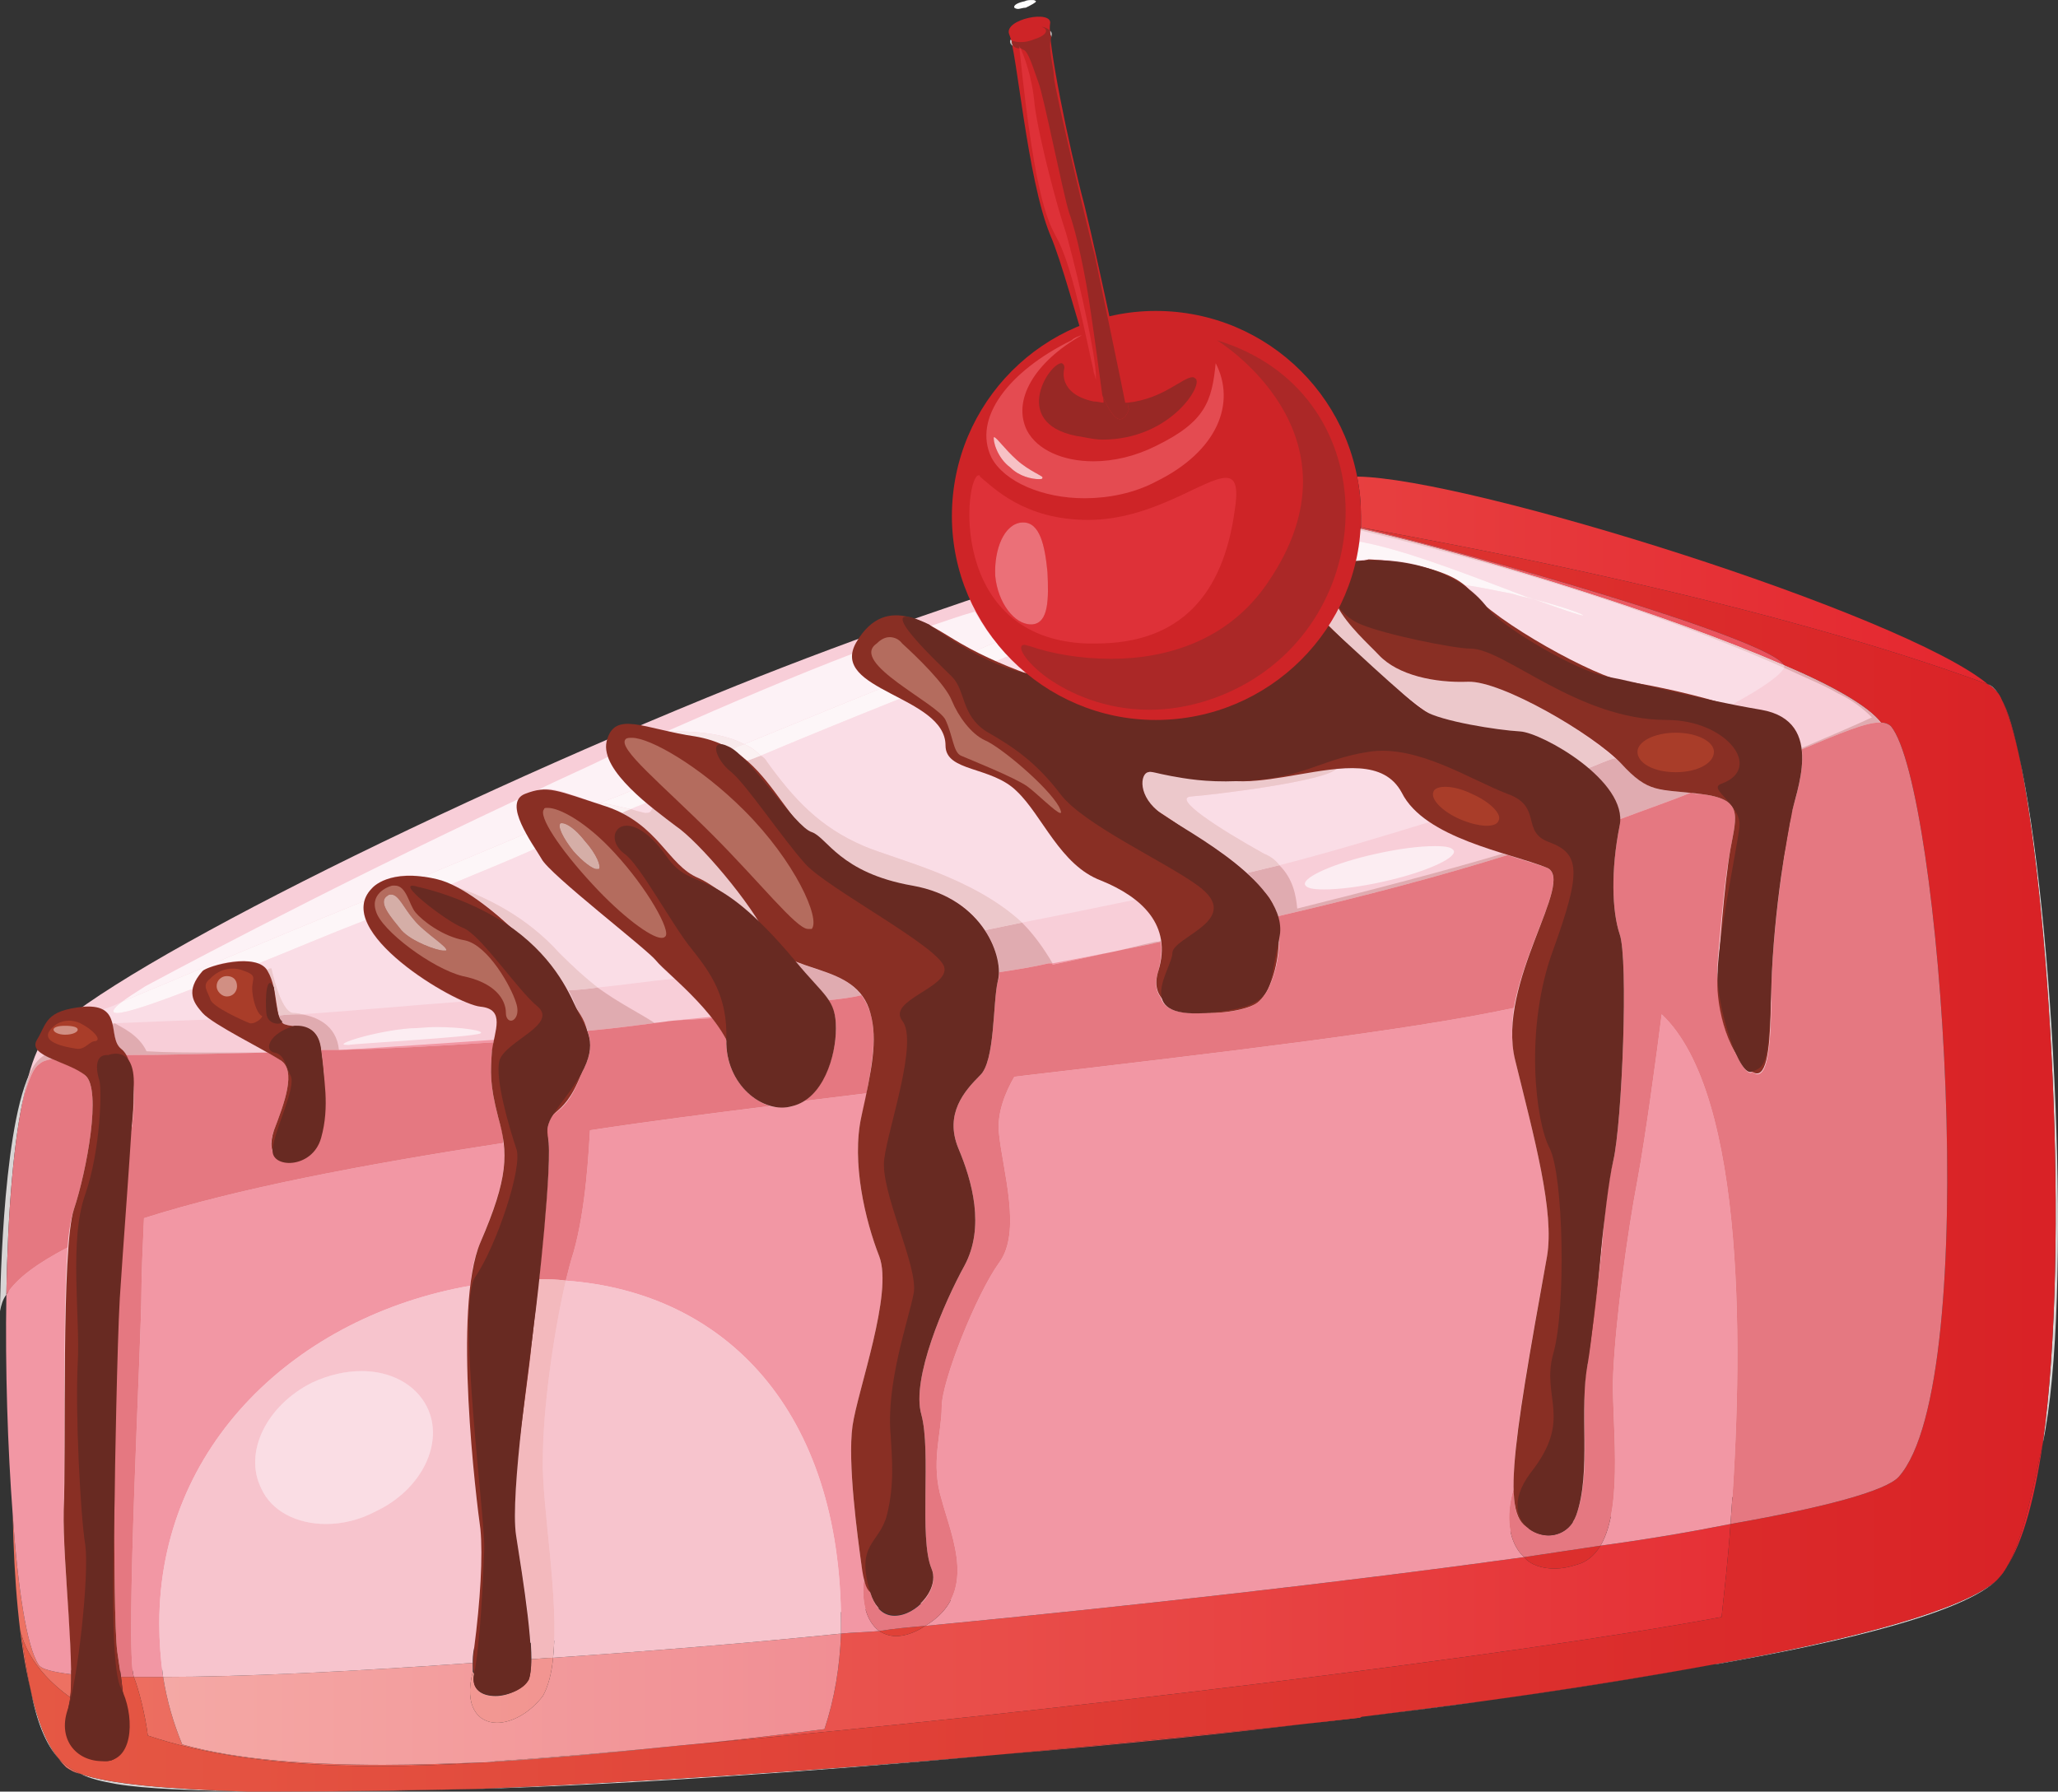 <?xml version="1.0" encoding="UTF-8"?>
<!DOCTYPE svg PUBLIC "-//W3C//DTD SVG 1.1//EN" "http://www.w3.org/Graphics/SVG/1.1/DTD/svg11.dtd">
<!-- Creator: CorelDRAW X7 -->
<svg xmlns="http://www.w3.org/2000/svg" xml:space="preserve" width="1368px" height="1191px" version="1.1" shape-rendering="geometricPrecision" text-rendering="geometricPrecision" image-rendering="optimizeQuality" fill-rule="evenodd" clip-rule="evenodd"
viewBox="0 0 1615 1406"
 xmlns:xlink="http://www.w3.org/1999/xlink">
 <rect x="0" y="0" width="1615" height="1406" fill="#333333" stroke="none"/>
 <defs>
    <linearGradient id="id0" gradientUnits="userSpaceOnUse" x1="9.565" y1="889.901" x2="1613.39" y2="889.901">
     <stop offset="0" stop-opacity="1" stop-color="#ED7263"/>
     <stop offset="0.012" stop-opacity="1" stop-color="#ED7263"/>
     <stop offset="1" stop-opacity="1" stop-color="#E4242D"/>
    </linearGradient>
    <linearGradient id="id1" gradientUnits="userSpaceOnUse" x1="5.466" y1="941.464" x2="1518.94" y2="941.464">
     <stop offset="0" stop-opacity="1" stop-color="#F297A4"/>
     <stop offset="0.988" stop-opacity="1" stop-color="#F297A4"/>
     <stop offset="1" stop-opacity="1" stop-color="#F297A4"/>
    </linearGradient>
    <linearGradient id="id2" gradientUnits="userSpaceOnUse" x1="9.565" y1="889.635" x2="1613.63" y2="889.635">
     <stop offset="0" stop-opacity="1" stop-color="#CE4D3D"/>
     <stop offset="0.012" stop-opacity="1" stop-color="#CE4D3D"/>
     <stop offset="1" stop-opacity="1" stop-color="#C52727"/>
    </linearGradient>
    <linearGradient id="id3" gradientUnits="userSpaceOnUse" x1="9.615" y1="889.901" x2="1601.42" y2="889.901">
     <stop offset="0" stop-opacity="1" stop-color="#E55844"/>
     <stop offset="0.012" stop-opacity="1" stop-color="#E55844"/>
     <stop offset="1" stop-opacity="1" stop-color="#D92226"/>
    </linearGradient>
    <linearGradient id="id4" gradientUnits="userSpaceOnUse" x1="9.565" y1="889.901" x2="1613.39" y2="889.901">
     <stop offset="0" stop-opacity="1" stop-color="#E55844"/>
     <stop offset="0.012" stop-opacity="1" stop-color="#E55844"/>
     <stop offset="1" stop-opacity="1" stop-color="#D92226"/>
    </linearGradient>
    <linearGradient id="id5" gradientUnits="userSpaceOnUse" x1="4.794" y1="941.464" x2="1499.52" y2="941.464">
     <stop offset="0" stop-opacity="1" stop-color="#E57881"/>
     <stop offset="0.988" stop-opacity="1" stop-color="#E57881"/>
     <stop offset="1" stop-opacity="1" stop-color="#E57881"/>
    </linearGradient>
    <linearGradient id="id6" gradientUnits="userSpaceOnUse" x1="9.565" y1="889.901" x2="1613.39" y2="889.901">
     <stop offset="0" stop-opacity="1" stop-color="#F5ADA8"/>
     <stop offset="0.012" stop-opacity="1" stop-color="#F5ADA8"/>
     <stop offset="1" stop-opacity="1" stop-color="#EB5F75"/>
    </linearGradient>
    <linearGradient id="id7" gradientUnits="userSpaceOnUse" x1="4.786" y1="941.464" x2="1528.09" y2="941.464">
     <stop offset="0" stop-opacity="1" stop-color="#F7C4CD"/>
     <stop offset="0.988" stop-opacity="1" stop-color="#F7C4CD"/>
     <stop offset="1" stop-opacity="1" stop-color="#F7C4CD"/>
    </linearGradient>
    <linearGradient id="id8" gradientUnits="userSpaceOnUse" x1="9.565" y1="889.944" x2="1613.39" y2="889.944">
     <stop offset="0" stop-opacity="1" stop-color="#F4A69B"/>
     <stop offset="0.012" stop-opacity="1" stop-color="#F4A69B"/>
     <stop offset="1" stop-opacity="1" stop-color="#EB6272"/>
    </linearGradient>
    <linearGradient id="id9" gradientUnits="userSpaceOnUse" x1="40.438" y1="889.901" x2="1527.68" y2="889.901">
     <stop offset="0" stop-opacity="1" stop-color="#F4A69B"/>
     <stop offset="0.012" stop-opacity="1" stop-color="#F4A69B"/>
     <stop offset="1" stop-opacity="1" stop-color="#EB6272"/>
    </linearGradient>
    <linearGradient id="id10" gradientUnits="userSpaceOnUse" x1="26.784" y1="941.464" x2="1473.78" y2="941.464">
     <stop offset="0" stop-opacity="1" stop-color="#F3B9BD"/>
     <stop offset="0.988" stop-opacity="1" stop-color="#F3B9BD"/>
     <stop offset="1" stop-opacity="1" stop-color="#F3B9BD"/>
    </linearGradient>
    <linearGradient id="id11" gradientUnits="userSpaceOnUse" x1="35.447" y1="941.464" x2="1382.54" y2="941.464">
     <stop offset="0" stop-opacity="1" stop-color="#FADDE4"/>
     <stop offset="0.988" stop-opacity="1" stop-color="#FADDE4"/>
     <stop offset="1" stop-opacity="1" stop-color="#FADDE4"/>
    </linearGradient>
    <linearGradient id="id12" gradientUnits="userSpaceOnUse" x1="9.561" y1="889.901" x2="1613.39" y2="889.901">
     <stop offset="0" stop-opacity="1" stop-color="#F29587"/>
     <stop offset="0.012" stop-opacity="1" stop-color="#F29587"/>
     <stop offset="1" stop-opacity="1" stop-color="#E84857"/>
    </linearGradient>
 </defs>
 <g id="Слой_x0020_1">
  <g id="_6187266672">
   <path fill="url(#id0)" d="M241 1406c-17,0 -32,0 -47,0 6,0 12,0 18,0 45,0 99,-1 161,-2 -48,1 -93,2 -132,2zm-178 -14c-5,-1 -8,-3 -11,-5 -2,-2 -4,-4 -6,-7 5,5 10,9 17,12zm234 -6c-82,0 -140,-10 -181,-24 -2,-16 -7,-36 -11,-46 0,0 0,0 0,0 5,0 10,0 15,0 3,0 5,0 8,0 3,19 8,36 15,53 43,12 98,16 158,16 26,0 53,-1 81,-2 -31,2 -59,3 -85,3zm487 -9c98,-9 197,-19 283,-29 2,-1 3,-1 4,-1 -92,12 -190,22 -287,30zm-252 -7c44,-4 83,-9 115,-13 8,-24 12,-49 13,-75 10,-1 20,-1 30,-2 3,2 8,4 13,4 6,0 14,-2 23,-8 166,-16 333,-35 470,-54 5,6 14,9 24,9 5,0 11,-1 17,-3 8,-2 14,-7 19,-15 37,-5 72,-11 102,-17 -2,29 -5,54 -7,73 -162,30 -526,75 -819,101zm632 -35c93,-13 160,-25 182,-29 -54,10 -116,20 -182,29zm-1109 -3c-32,-23 -38,-47 -39,-53 3,18 5,33 8,47 -9,-37 -13,-86 -14,-137 4,58 11,103 20,117 2,4 11,6 26,8 0,7 0,13 -1,18zm-39 -55l0 2 0 -2zm1550 -36c0,0 0,0 0,0 17,-16 25,-52 37,-108 0,0 0,0 0,0 -7,47 -17,83 -32,102 -1,2 -3,4 -5,6zm18 -650c-5,-21 -10,-38 -16,-47 0,0 0,1 0,1 6,7 11,23 16,46zm-24 -54c0,0 0,0 0,0 -173,-64 -413,-109 -492,-123 0,-3 0,-6 0,-9 0,-11 -1,-21 -3,-31 88,1 429,108 495,163z"/>
   <path fill="#F8CED8" fill-rule="nonzero" d="M1479 1145c-32,43 -1424,197 -1448,161 -23,-36 -41,-408 0,-485 23,-43 294,-181 547,-283 199,-80 391,-132 413,-135 51,-6 458,113 488,168 29,54 32,530 0,574z"/>
   <path fill="url(#id1)" d="M120 1316c-5,0 -10,0 -15,0 -7,-22 6,-264 6,-303 0,-13 1,-34 2,-57 72,-23 171,-42 282,-59 3,19 -2,40 -18,78 -4,9 -7,21 -8,34 -136,24 -244,125 -244,265 0,14 1,28 3,42 -3,0 -5,0 -8,0zm-64 -2c-15,-2 -24,-4 -26,-8 -9,-14 -16,-59 -20,-117 -4,-53 -6,-115 -5,-173 8,-13 25,-25 48,-37 -4,58 -2,172 -3,206 -1,33 6,92 6,129zm604 -32c0,-3 0,-5 0,-8 0,-167 -91,-260 -216,-269 2,-8 4,-16 6,-22 10,-35 12,-81 13,-96 46,-7 93,-13 141,-19 3,1 7,1 10,1 3,0 6,0 8,-1 3,-1 6,-2 9,-4 16,-2 33,-4 49,-6 -1,6 -2,12 -4,18 -8,36 3,82 14,110 11,29 -17,105 -21,133 -4,29 4,87 7,109 1,5 2,9 2,12 -2,15 1,32 12,40 -10,1 -20,1 -30,2zm66 -6c0,0 0,0 0,0 42,-25 21,-69 13,-99 -9,-29 0,-52 0,-73 0,-20 27,-88 45,-113 18,-24 3,-72 0,-101 -2,-16 5,-33 12,-45 162,-19 308,-36 392,-54 -2,14 -2,28 1,41 15,61 31,119 25,154 -17,93 -27,150 -26,182 -7,22 -4,43 8,54 -137,19 -304,38 -470,54zm530 -63c19,-32 8,-102 10,-136 2,-42 11,-109 19,-151 6,-32 15,-98 19,-130 67,63 64,270 54,400 -30,6 -65,12 -102,17zm-990 -389c0,0 0,0 0,0 36,-2 77,-5 122,-8 0,0 0,1 -1,2 -44,3 -84,5 -121,6zm262 -23c10,-1 20,-2 30,-3 0,0 0,0 1,1 -10,1 -20,1 -31,2zm298 -44c0,-1 0,-1 0,-1 16,-3 32,-6 47,-9 -15,3 -27,6 -47,10z"/>
   <polygon fill="url(#id2)" points="16,1279 16,1277 "/>
   <path fill="#D8D5D5" fill-rule="nonzero" d="M194 1406c-44,-1 -79,-2 -103,-6 -11,-2 -20,-4 -28,-8 22,8 68,12 131,14zm179 -2c121,-5 265,-14 411,-27 -152,14 -304,24 -411,27 0,0 0,0 0,0zm-327 -24c-10,-11 -17,-28 -22,-54 5,23 12,42 22,54zm1025 -33c32,-4 63,-8 93,-12 -29,4 -60,8 -93,12zm275 -41c112,-20 194,-43 220,-65 -32,29 -145,52 -219,65 -1,0 -1,0 -1,0zm257 -173c22,-157 5,-429 -19,-542 28,125 43,429 19,542zm-35 -589c-2,-2 -4,-5 -8,-7 3,1 5,3 8,7z"/>
   <path fill="url(#id3)" d="M212 1406c-6,0 -12,0 -18,0 -63,-2 -109,-6 -131,-14 -7,-3 -12,-7 -17,-12 -10,-12 -17,-31 -22,-54 -3,-14 -5,-29 -8,-47 1,6 7,30 39,53 0,3 -1,5 -1,7 -6,26 9,43 30,43 17,0 15,-36 11,-66 3,0 7,0 10,0 0,0 0,0 0,0 4,10 9,30 11,46 41,14 99,24 181,24 26,0 54,-1 85,-3 51,-3 103,-8 150,-13 293,-26 657,-71 819,-101 2,-19 5,-44 7,-73 74,-13 122,-26 132,-37 67,-75 33,-541 -6,-589 -2,-2 -5,-3 -8,-3 -10,-13 -38,-29 -76,-45 -11,-21 -247,-88 -332,-108 0,0 0,0 0,0 79,14 319,59 492,123 0,0 0,0 0,0 4,2 6,5 8,7 6,9 11,26 16,47 24,113 41,385 19,542 0,0 0,0 0,0 -12,56 -20,92 -37,108 0,0 0,0 0,0 -26,22 -108,45 -220,65 -22,4 -89,16 -182,29 -30,4 -61,8 -93,12 -1,0 -2,0 -4,1 -86,10 -185,20 -283,29 -146,13 -290,22 -411,27 -62,1 -116,2 -161,2z"/>
   <path fill="#E0ABB0" fill-rule="nonzero" d="M873 747c10,-2 20,-5 34,-8 2,0 3,0 4,-1 0,1 0,1 0,1 -12,3 -25,5 -38,8zm130 -28c-4,-12 -13,-23 -24,-34 8,-2 17,-4 25,-6 11,11 13,24 14,34 60,-15 114,-29 161,-43 1,0 3,1 4,1 -51,16 -111,32 -180,48zm268 -76c0,-14 -11,-29 -25,-40 8,-3 14,-6 21,-8 2,1 4,3 5,4 21,22 28,21 55,23 -17,7 -35,13 -56,21zm143 -55c0,-1 0,-1 0,-1 21,-9 40,-17 55,-24 -7,-7 -16,-14 -27,-19 -10,-6 -25,-12 -42,-20 0,-1 0,-1 0,-1 0,-1 0,-1 0,-1 38,16 66,32 76,45 0,0 -1,0 -1,0 -11,0 -30,8 -61,21z"/>
   <path fill="url(#id4)" d="M703 1284c-5,0 -10,-2 -13,-4 12,-2 24,-3 36,-4 -9,6 -17,8 -23,8zm517 -53c-10,0 -19,-3 -24,-9 20,-3 40,-6 60,-9 -5,8 -11,13 -19,15 -6,2 -12,3 -17,3z"/>
   <path fill="#D8D5D5" fill-rule="nonzero" d="M0 1029c0,0 1,-138 23,-186 -1,5 -3,10 -4,16 -8,33 -13,92 -14,157 -3,4 -4,8 -5,13z"/>
   <path fill="#E0ABB0" fill-rule="nonzero" d="M19 859c1,-6 3,-11 4,-16 3,-7 7,-12 12,-15 2,1 4,2 6,3 -5,1 -8,2 -10,4 -5,3 -8,12 -12,24zm80 -31c-1,-2 -2,-4 -4,-5 -5,-4 -5,-12 -7,-19 1,0 1,-1 2,-1 5,3 19,9 25,22 16,1 34,1 54,1 12,0 26,0 40,0 0,0 0,0 1,0 -46,1 -82,2 -111,2zm153 -4c-1,-3 -1,-6 -2,-8 -5,-13 -17,-9 -26,-12 -3,-1 -4,-3 -5,-7 6,-1 12,-1 18,-1 11,2 27,8 29,28 -5,0 -9,0 -14,0zm209 -15c0,-1 -1,-2 -1,-3 -2,-5 -4,-8 -6,-11 0,0 0,0 0,0 -2,-5 -4,-11 -8,-18 8,0 15,-1 23,-2 18,13 33,20 45,28 5,-1 10,-1 14,-2 -23,3 -45,6 -67,8zm189 -24c-5,-8 -13,-15 -26,-30 1,0 1,0 1,0 17,7 39,10 51,26 -8,2 -17,3 -26,4zm134 -22c0,-9 -3,-21 -11,-33 10,-2 19,-4 29,-6 9,9 17,20 24,32 -1,0 -2,0 -3,0 -13,3 -26,5 -39,7zm-261 -189c0,0 0,0 -1,-1 0,0 0,0 0,0 1,1 1,1 1,1 0,0 0,0 0,0z"/>
   <path fill="url(#id5)" d="M105 1316c-3,0 -7,0 -10,0 -1,-7 -2,-14 -3,-20 -4,-32 -2,-236 0,-257 3,-22 5,-116 10,-146 5,-25 4,-52 -3,-65 29,0 65,-1 111,-2 4,2 8,4 10,6 13,8 3,34 -5,55 -5,14 -1,22 8,22 5,0 11,-2 17,-6 17,-10 16,-58 12,-79 5,0 9,0 14,0 0,0 0,0 0,0 37,-1 77,-3 121,-6 0,2 0,5 -1,7 -1,16 -2,25 5,52 2,7 4,13 4,20 -111,17 -210,36 -282,59 -1,23 -2,44 -2,57 0,39 -13,281 -6,303zm585 -36c-11,-8 -14,-25 -12,-40 2,5 3,8 5,9 0,1 0,1 0,1 4,13 11,18 19,18 17,0 36,-21 29,-37 -10,-24 0,-92 -8,-121 -8,-28 18,-88 34,-117 16,-30 6,-66 -5,-92 -11,-27 5,-45 17,-57 12,-11 10,-57 14,-74 1,-2 1,-4 1,-7 13,-2 26,-4 39,-7 1,0 2,0 3,0 0,0 0,0 0,1 20,-4 32,-7 47,-10 13,-3 26,-5 38,-8 1,7 0,15 -2,23 -3,9 -2,16 2,21 2,7 9,12 26,12 3,0 6,0 9,0 0,0 0,0 0,0 1,0 2,0 3,0 15,0 30,-3 36,-7 11,-6 19,-30 19,-52 0,0 0,0 0,0 1,-6 0,-11 -1,-17 69,-16 129,-32 180,-48 12,4 23,7 31,10 18,8 -17,59 -26,110 -84,18 -230,35 -392,54 -7,12 -14,29 -12,45 3,29 18,77 0,101 -18,25 -45,93 -45,113 0,21 -9,44 0,73 8,30 29,74 -13,99 0,0 0,0 0,0 -12,1 -24,2 -36,4zm506 -58c-12,-11 -15,-32 -8,-54 0,17 3,26 10,30 4,4 11,7 17,7 9,0 18,-5 22,-16 12,-33 3,-80 8,-115 0,-1 1,-3 1,-4 0,-4 1,-7 1,-11 5,-33 9,-66 11,-91 2,-24 5,-46 8,-57 7,-30 12,-159 5,-178 -6,-18 -7,-50 0,-85 0,-2 0,-4 0,-5 21,-8 39,-14 56,-21 2,1 5,1 7,1 34,4 29,16 24,43 -4,20 -7,53 -9,76 -1,12 -2,22 -1,28 0,15 4,42 16,60 3,7 7,12 10,12 0,0 1,-1 1,-1l0 0c1,1 3,2 4,2 10,0 11,-34 11,-68 0,0 0,0 0,0 2,-57 11,-111 15,-131 0,-2 0,-4 1,-6 2,-9 10,-31 8,-50 31,-13 50,-21 61,-21 0,0 1,0 1,0 3,0 6,1 8,3 39,48 73,514 6,589 -10,11 -58,24 -132,37 10,-130 13,-337 -54,-400 -4,32 -13,98 -19,130 -8,42 -17,109 -19,151 -2,34 9,104 -10,136 -20,3 -40,6 -60,9zm-1191 -206c1,-65 6,-124 14,-157 4,-12 7,-21 12,-24 2,-2 5,-3 10,-4 9,4 20,7 26,13 13,11 1,75 -9,105 -2,6 -4,16 -5,30 -23,12 -40,24 -48,37zm439 -11c-7,-1 -13,-1 -20,-1 0,0 0,0 -1,0 4,-40 10,-100 7,-111l0 0c-1,-4 -1,-7 0,-9 0,-3 2,-5 3,-8 5,-5 14,-8 23,-33l0 0c9,-16 8,-26 5,-34 22,-2 44,-5 67,-8 11,-1 21,-1 31,-2 4,5 8,11 11,17 0,0 0,0 0,0 -1,26 16,46 34,52 -48,6 -95,12 -141,19 -1,15 -3,61 -13,96 -2,6 -4,14 -6,22zm187 -141c17,-11 25,-38 25,-57 0,-10 -2,-16 -6,-22 9,-1 18,-2 26,-4 3,4 5,8 7,14 5,17 2,37 -3,63 -16,2 -33,4 -49,6z"/>
   <path fill="#FDF2F6" fill-rule="nonzero" d="M96 786c4,-3 10,-7 18,-12 0,0 133,-72 293,-147 -4,6 0,17 6,27 -28,12 -55,23 -81,34 -4,0 -7,-1 -10,-1 -22,0 -30,10 -30,10 -3,3 -5,7 -6,10 -81,33 -149,62 -190,79zm375 -156c-1,0 -3,0 -4,0 -20,-7 -30,-11 -39,-11 -2,0 -4,1 -6,1 18,-9 37,-17 55,-26 3,9 11,18 19,26 -8,4 -17,7 -25,10z"/>
   <path fill="#F8E9EB" fill-rule="nonzero" d="M470 631c-1,0 -2,-1 -3,-1 1,0 3,0 4,0 0,1 -1,1 -1,1z"/>
   <path fill="#FDF2F6" fill-rule="nonzero" d="M584 584c-19,-10 -45,-10 -56,-10 -1,0 -1,0 -2,0 -1,0 -1,0 -2,0 0,0 0,0 -1,0 50,-22 99,-43 146,-61 -2,12 9,20 23,27 -35,14 -71,29 -108,44z"/>
   <path fill="#F8E9EB" fill-rule="nonzero" d="M575 588c-1,-1 -2,-2 -3,-2 -3,-1 -5,-2 -6,-2 0,0 0,0 0,0 -6,-2 -13,-4 -20,-6 -9,-1 -16,-3 -23,-4 0,0 0,0 0,0 1,0 1,0 1,0 1,0 1,0 2,0 1,0 1,0 2,0 11,0 37,0 56,10 -3,1 -6,2 -9,4z"/>
   <path fill="#FDF2F6" fill-rule="nonzero" d="M765 511c-4,-2 -7,-4 -11,-6 -7,-4 -15,-9 -23,-14 12,-4 23,-8 34,-11 5,8 10,17 17,24 -6,2 -12,5 -17,7z"/>
   <path fill="#FCEDF2" fill-rule="nonzero" d="M272 820c-12,0 23,-11 50,-13 6,0 13,-1 20,-1 21,0 39,3 35,5 -7,3 -99,8 -103,9 -1,0 -1,0 -2,0z"/>
   <path fill="#FCEDF2" fill-rule="nonzero" d="M1039 698c-9,0 -14,-1 -15,-4 -1,-6 24,-17 56,-24 18,-4 34,-6 46,-6 9,0 14,1 15,4 1,6 -24,17 -56,24 -18,4 -34,6 -46,6z"/>
   <path fill="url(#id6)" d="M301 1385c-60,0 -115,-4 -158,-16 -7,-17 -12,-34 -15,-53 61,0 145,-4 243,-11 0,3 0,5 0,7 -7,27 4,40 19,40 12,0 26,-8 36,-21 4,-7 7,-18 8,-30 72,-5 148,-11 226,-19 -1,26 -5,51 -13,75 -32,4 -71,9 -115,13 -49,5 -96,9 -140,12 -3,0 -7,1 -10,1 -28,1 -55,2 -81,2z"/>
   <path fill="url(#id7)" d="M128 1316c-2,-14 -3,-28 -3,-42 0,-140 108,-241 244,-265 -8,65 5,173 8,191 2,21 0,56 -5,94 -1,4 -1,8 -1,11 -98,7 -182,11 -243,11zm156 -240c-13,0 -26,3 -39,9 -36,18 -54,55 -40,83 8,18 28,28 51,28 12,0 26,-3 39,-10 36,-17 54,-54 40,-82 -9,-18 -29,-28 -51,-28zm150 225c5,-46 -9,-120 -8,-156 0,-38 8,-97 18,-140 125,9 216,102 216,269 0,3 0,5 0,8 -78,8 -154,14 -226,19z"/>
   <path fill="url(#id8)" d="M382 1383c3,0 7,-1 10,-1 44,-3 91,-7 140,-12 -47,5 -99,10 -150,13z"/>
   <path fill="url(#id9)" d="M390 1352c-15,0 -26,-13 -19,-40 0,0 1,1 1,2 -2,12 6,17 17,17 10,0 22,-6 26,-13 1,-3 2,-9 2,-16 5,0 11,-1 17,-1 -1,12 -4,23 -8,30 -10,13 -24,21 -36,21z"/>
   <path fill="url(#id10)" d="M417 1302c0,-26 -8,-72 -12,-97 -3,-20 2,-70 7,-111 2,-16 4,-29 5,-38 1,-4 1,-9 2,-15 0,-1 0,-1 0,-2 1,-5 2,-19 4,-35 1,0 1,0 1,0 7,0 13,0 20,1 -10,43 -18,102 -18,140 -1,36 13,110 8,156 -6,0 -12,1 -17,1z"/>
   <path fill="url(#id11)" d="M256 1196c-23,0 -43,-10 -51,-28 -14,-28 4,-65 40,-83 13,-6 26,-9 39,-9 22,0 42,10 51,28 14,28 -4,65 -40,82 -13,7 -27,10 -39,10z"/>
   <path fill="#FADDE6" fill-rule="nonzero" d="M90 803c-1,0 -2,0 -2,0 -1,-4 -3,-8 -7,-11 4,-1 9,-3 15,-6 -8,6 -9,9 -4,9 7,0 28,-7 59,-19 -1,8 4,14 8,19 2,2 3,3 6,5 -25,1 -50,2 -75,3z"/>
   <path fill="#ECC8CB" fill-rule="nonzero" d="M88 804c0,-1 0,-1 0,-1 0,0 1,0 2,0 -1,0 -1,1 -2,1z"/>
   <path fill="#FADDE6" fill-rule="nonzero" d="M237 796c-3,-1 -6,-1 -7,-1 -10,-1 -17,-35 -17,-35 0,0 0,0 0,0 -1,0 -2,0 -3,1 -2,-2 -4,-4 -7,-5 25,-10 53,-22 84,-34 9,25 52,53 76,64 -41,3 -83,7 -126,10z"/>
   <path fill="#ECC8CB" fill-rule="nonzero" d="M219 797c-3,-9 -3,-25 -9,-35 0,0 0,-1 0,-1 1,-1 2,-1 3,-1 0,0 0,0 0,0 0,0 7,34 17,35 1,0 4,0 7,1 -6,0 -12,0 -18,1z"/>
   <path fill="#FADDE6" fill-rule="nonzero" d="M469 775c-9,-7 -19,-16 -30,-27 -26,-29 -58,-44 -81,-52 -1,-1 -3,-2 -4,-2 21,-9 44,-18 66,-28 2,3 4,6 5,8 6,12 83,71 90,80 2,3 7,8 14,14 -20,2 -40,5 -60,7z"/>
   <path fill="#ECC8CB" fill-rule="nonzero" d="M446 777c-8,-13 -20,-31 -43,-48 -14,-13 -30,-26 -45,-33 23,8 55,23 81,52 11,11 21,20 30,27 -8,1 -15,2 -23,2zm178 -22c0,0 0,-1 0,-1 0,0 1,1 1,1 0,0 0,0 -1,0z"/>
   <path fill="#FADDE6" fill-rule="nonzero" d="M802 724c-39,-36 -98,-49 -124,-60 -35,-15 -55,-37 -76,-66 -1,-2 -3,-4 -5,-5 38,-16 75,-31 110,-45 18,10 35,20 35,37 0,21 36,16 56,36 20,19 34,58 66,70 10,4 19,9 27,15 -29,6 -58,12 -89,18z"/>
   <path fill="#ECC8CB" fill-rule="nonzero" d="M773 730c-10,-16 -28,-30 -57,-35 -57,-10 -67,-38 -79,-42 -4,-1 -10,-7 -17,-15 -11,-15 -21,-30 -34,-41 4,-1 8,-3 11,-4 2,1 4,3 5,5 21,29 41,51 76,66 26,11 85,24 124,60 -10,2 -19,4 -29,6z"/>
   <path fill="#FADDE6" fill-rule="nonzero" d="M507 638c0,0 -1,0 -1,0 -4,-1 -8,-2 -11,-3 4,-2 8,-3 12,-5 1,1 3,3 5,4 -1,3 -2,4 -5,4z"/>
   <path fill="#ECC8CB" fill-rule="nonzero" d="M595 723c-15,-15 -26,-22 -36,-27 -4,-3 -8,-6 -11,-7 -21,-9 -30,-36 -60,-51 2,-1 4,-2 7,-3 3,1 7,2 11,3 0,0 1,0 1,0 3,0 4,-1 5,-4 7,5 13,10 18,14 15,10 48,47 65,75z"/>
   <path fill="#FADDE6" fill-rule="nonzero" d="M1004 679c-3,-4 -7,-7 -12,-9 -36,-20 -73,-44 -57,-45 15,-1 107,-12 114,-22l0 0c4,0 8,-1 12,-1 17,0 31,5 39,20 4,9 13,17 22,23 -36,11 -75,23 -118,34z"/>
   <path fill="#ECC8CB" fill-rule="nonzero" d="M979 685c-21,-19 -50,-35 -64,-44 -1,-1 -2,-2 -3,-2 -20,-14 -17,-32 -11,-33 0,0 0,0 1,0 3,0 8,1 17,3 9,2 23,4 43,4 3,0 5,0 8,0 2,0 3,0 4,0 14,0 29,-3 44,-5 11,-2 21,-4 31,-5l0 0c-7,10 -99,21 -114,22 -16,1 21,25 57,45 5,2 9,5 12,9 -8,2 -17,4 -25,6zm267 -82c-19,-17 -44,-29 -53,-29 -18,-1 -62,-8 -75,-16 0,0 0,0 0,0 -1,-1 -2,-2 -3,-3 -13,-9 -43,-36 -61,-52 -4,-4 -8,-8 -11,-12 3,-4 5,-9 7,-14 9,15 25,29 32,37 14,15 39,21 63,21 2,0 5,0 7,0 0,0 0,0 1,0 25,0 88,36 114,60 -7,2 -13,5 -21,8z"/>
   <path fill="#FADDE6" fill-rule="nonzero" d="M1359 553c-7,-2 -13,-3 -20,-4 -16,-5 -32,-8 -44,-11 -14,-3 -25,-6 -34,-7 0,0 0,0 0,0 -25,-10 -68,-34 -93,-53 0,0 0,0 0,0 -5,-7 -11,-14 -19,-19 0,0 0,0 0,0 14,2 27,5 38,7 6,2 11,3 16,4 25,9 37,13 39,13 3,0 -12,-6 -39,-13 -2,-1 -4,-1 -6,-2 -60,-23 -98,-37 -130,-43 0,-3 0,-6 0,-9 155,37 268,79 333,108 -2,5 -15,15 -41,29z"/>
   <path fill="url(#id12)" d="M1400 522c-92,-40 -241,-86 -332,-107 0,0 0,0 0,-1 85,20 321,87 332,108z"/>
   <path fill="#ECC8CB" fill-rule="nonzero" d="M1400 524c-65,-29 -178,-71 -333,-108 1,-1 1,-1 1,-1 91,21 240,67 332,107 0,0 0,0 0,1 0,0 0,0 0,1z"/>
   <path fill="#FADDE6" fill-rule="nonzero" d="M805 529c0,-1 0,-1 -1,-1 -8,-3 -15,-6 -23,-9 3,-1 7,-3 10,-4 4,5 9,9 14,14z"/>
   <path fill="#FDF6F8" fill-rule="nonzero" d="M92 795c-5,0 -4,-3 4,-9 41,-17 109,-46 190,-79 -1,5 -1,10 1,15 -31,12 -59,24 -84,34 -4,-1 -8,-2 -12,-2 -14,0 -29,5 -32,8 -5,5 -7,10 -8,14 -31,12 -52,19 -59,19zm262 -101c-4,-2 -7,-3 -11,-4 -4,-1 -8,-2 -11,-2 26,-11 53,-22 81,-34 2,5 5,9 7,12 -22,10 -45,19 -66,28zm141 -59c-9,-2 -17,-4 -24,-5 8,-3 17,-6 25,-10 4,4 7,7 11,10 -4,2 -8,3 -12,5z"/>
   <path fill="#FBF1F2" fill-rule="nonzero" d="M488 638c-4,-2 -8,-4 -12,-5 -2,-1 -4,-1 -6,-2 0,0 1,0 1,-1 7,1 15,3 24,5 -3,1 -5,2 -7,3z"/>
   <path fill="#FDF6F8" fill-rule="nonzero" d="M597 593c-4,-4 -8,-7 -13,-9 37,-15 73,-30 108,-44 5,3 10,6 15,8 -35,14 -72,29 -110,45z"/>
   <path fill="#FBF1F2" fill-rule="nonzero" d="M586 597c-1,-1 -3,-2 -4,-4 -3,-2 -5,-4 -7,-5 3,-2 6,-3 9,-4 5,2 9,5 13,9 -3,1 -7,3 -11,4z"/>
   <path fill="#FDF6F8" fill-rule="nonzero" d="M781 519c-5,-3 -11,-5 -16,-8 5,-2 11,-5 17,-7 2,4 6,8 9,11 -3,1 -7,3 -10,4zm461 -36c-2,0 -14,-4 -39,-13 27,7 42,13 39,13zm-39 -13c-5,-1 -10,-2 -16,-4 -11,-2 -24,-5 -38,-7 -5,-4 -10,-7 -17,-9 -16,-7 -35,-11 -54,-11 -5,0 -9,0 -14,1 1,-5 2,-10 3,-15 32,6 70,20 130,43 2,1 4,1 6,2z"/>
   <path fill="#892F24" fill-rule="nonzero" d="M29 816c8,-13 6,-23 37,-26 31,-2 18,24 29,33 11,8 12,41 7,70 -5,30 -7,124 -10,146 -2,21 -4,225 0,257 5,33 13,86 -8,86 -21,0 -36,-17 -30,-43 6,-26 -5,-112 -4,-154 2,-42 -2,-206 8,-236 10,-30 22,-94 9,-105 -13,-11 -46,-15 -38,-28z"/>
   <path fill="#892F24" fill-rule="nonzero" d="M159 762c4,-4 43,-15 51,0 9,15 5,40 14,42 9,3 21,-1 26,12 5,14 10,75 -10,87 -20,13 -32,5 -25,-16 8,-21 18,-47 5,-55 -12,-8 -53,-28 -61,-37 -7,-8 -14,-17 0,-33z"/>
   <path fill="#892F24" fill-rule="nonzero" d="M1074 439c0,0 62,2 80,25 19,24 99,68 122,71 22,2 132,26 135,48 2,23 -12,96 -19,129 -6,34 5,144 -17,129 -22,-15 -29,-59 -27,-75 1,-16 5,-72 10,-100 5,-27 10,-39 -24,-43 -33,-4 -40,0 -62,-24 -22,-23 -94,-65 -120,-64 -26,1 -55,-5 -70,-21 -15,-16 -69,-61 -8,-75z"/>
   <path fill="#892F24" fill-rule="nonzero" d="M1018 468c7,0 104,117 146,106 25,-7 114,40 105,71 -8,31 -5,63 1,109 6,46 -14,121 -12,180 3,60 -27,268 -54,266 -27,-3 -18,-59 10,-214 6,-35 -10,-93 -25,-154 -15,-61 48,-141 25,-151 -30,-12 -96,-23 -114,-59 -14,-26 -47,-20 -82,-14 -29,5 -58,10 -77,-4 -42,-29 -107,-37 -97,-62 10,-24 62,-76 174,-74z"/>
   <path fill="#892F24" fill-rule="nonzero" d="M672 504c24,-41 59,-12 82,1 36,21 88,37 112,40 25,2 94,48 66,54 -28,5 -73,15 -51,23 23,7 93,60 112,79 19,19 10,77 -8,87 -17,10 -89,15 -76,-26 11,-36 -13,-58 -45,-71 -32,-12 -46,-51 -66,-70 -20,-20 -56,-15 -56,-36 0,-39 -92,-43 -70,-81z"/>
   <path fill="#892F24" fill-rule="nonzero" d="M476 582c6,-25 29,-10 70,-4 70,12 65,91 146,113 37,11 86,54 75,87 -11,34 -6,53 -25,78 -18,25 2,49 0,75 -1,26 -27,98 -33,125 -6,27 2,159 -11,181 -14,22 -19,14 -22,-9 -3,-22 -11,-80 -7,-109 4,-28 32,-104 21,-133 -11,-28 -22,-74 -14,-110 8,-36 13,-60 7,-81 -11,-41 -66,-29 -80,-58 -13,-28 -55,-77 -73,-89 -17,-13 -59,-43 -54,-66z"/>
   <path fill="#892F24" fill-rule="nonzero" d="M412 623c18,-7 24,-3 64,10 41,14 48,46 72,56 23,10 114,83 100,143 -14,60 -69,35 -72,2 -4,-33 -53,-70 -61,-80 -7,-9 -84,-68 -90,-80 -7,-12 -31,-44 -13,-51z"/>
   <path fill="#892F24" fill-rule="nonzero" d="M292 697c0,0 13,-16 51,-7 38,9 100,78 104,92 4,13 24,21 9,61 -15,39 -29,24 -26,50 2,26 -9,131 -13,163 -3,32 -18,125 -15,151 3,26 14,100 0,111 -14,11 -35,14 -30,-24 5,-38 7,-73 5,-94 -3,-21 -22,-174 0,-225 22,-51 22,-70 14,-98 -7,-27 -6,-36 -5,-52 2,-16 11,-33 -9,-35 -20,-2 -118,-60 -85,-93z"/>
   <path fill="#682A22" fill-rule="nonzero" d="M1041 444c0,0 -2,34 27,46 19,8 73,19 86,19 27,0 84,56 154,56 47,0 76,38 43,50 -12,4 16,16 14,34 -2,18 -19,97 -17,121 1,24 17,76 27,71 10,-4 13,-4 15,-66 2,-63 13,-122 16,-136 2,-15 28,-73 -24,-82 -53,-9 -98,-22 -121,-26 -23,-4 -81,-38 -93,-53 -24,-33 -77,-46 -127,-34z"/>
   <path fill="#682A22" fill-rule="nonzero" d="M729 490c0,0 56,42 89,39 14,-1 38,7 63,14 34,11 71,22 85,8 24,-23 66,-68 75,-61 8,7 64,60 77,68 13,8 57,15 75,16 17,1 85,39 78,74 -7,35 -6,67 0,85 7,19 2,148 -5,178 -7,30 -14,123 -20,159 -7,36 3,85 -9,119 -12,33 -69,11 -36,-33 34,-43 8,-59 18,-94 10,-35 8,-140 -3,-161 -11,-21 -20,-94 3,-156 22,-61 21,-75 -3,-84 -23,-8 -5,-28 -33,-38 -29,-11 -71,-39 -109,-33 -39,6 -52,22 -103,23 -25,1 -41,-2 -52,-4 -11,-2 -16,-4 -18,-3 -6,1 -9,19 11,33 20,14 101,55 92,97 -10,42 0,54 -58,59 -58,4 -26,-35 -26,-47 0,-13 57,-26 20,-53 -26,-19 -90,-48 -108,-72 -19,-25 -37,-37 -58,-49 -20,-13 -16,-32 -27,-43 -11,-11 -69,-65 -18,-41z"/>
   <path fill="#682A22" fill-rule="nonzero" d="M572 586c16,7 52,63 65,67 12,4 22,32 79,42 57,10 72,58 67,75 -4,17 -2,63 -14,74 -12,12 -28,30 -17,57 11,26 21,62 5,92 -16,29 -42,89 -34,117 8,29 -2,97 8,121 10,23 -36,58 -48,19 -12,-39 7,-38 13,-61 6,-24 4,-44 3,-62 -4,-41 14,-91 18,-112 4,-21 -27,-81 -23,-106 3,-24 27,-92 14,-108 -12,-16 37,-26 33,-42 -4,-16 -92,-62 -109,-81 -18,-20 -46,-62 -58,-72 -13,-10 -18,-28 -2,-20z"/>
   <path fill="#682A22" fill-rule="nonzero" d="M490 670c-20,-15 2,-42 33,2 21,30 35,3 101,82 23,28 32,30 32,53 0,22 -10,55 -34,61 -23,7 -53,-17 -52,-52 1,-34 -12,-52 -27,-71 -15,-18 -41,-67 -53,-75z"/>
   <path fill="#682A22" fill-rule="nonzero" d="M328 696c0,0 40,8 75,33 34,25 45,53 51,66 6,13 16,23 2,48 -14,24 -30,35 -26,50 4,16 -8,126 -11,146 -2,21 -19,134 -14,166 5,32 16,98 10,113 -7,15 -48,20 -43,-4 5,-25 7,-73 8,-98 1,-24 -22,-192 -7,-214 16,-23 38,-87 32,-101 -5,-15 -17,-55 -13,-69 5,-15 46,-28 30,-42 -16,-13 -45,-57 -59,-62 -13,-5 -57,-39 -35,-32z"/>
   <path fill="#682A22" fill-rule="nonzero" d="M215 775c0,0 2,24 6,26 3,3 -11,5 -12,-6 -1,-11 0,-32 6,-20z"/>
   <path fill="#682A22" fill-rule="nonzero" d="M231 805c2,0 19,-2 21,19 2,22 7,44 0,69 -7,25 -40,24 -38,9 1,-15 19,-49 14,-58 -4,-8 -5,-17 -13,-18 -8,-2 -4,-15 16,-21z"/>
   <path fill="#682A22" fill-rule="nonzero" d="M85 828c0,0 21,-9 20,24 -1,32 -9,134 -11,167 -2,34 -4,142 -4,156 0,14 -5,132 5,150 10,19 11,55 -11,57 -23,2 -39,-16 -31,-40 8,-23 17,-105 14,-129 -4,-24 -8,-106 -6,-143 2,-38 -7,-97 6,-133 12,-35 13,-82 11,-89 -2,-6 -5,-21 7,-20z"/>
   <path fill="#A93D29" fill-rule="nonzero" d="M44 804c0,0 8,-6 19,-1 10,5 17,13 12,14 -5,0 -8,7 -15,6 -6,-1 -35,-5 -16,-19z"/>
   <path fill="#A93D29" fill-rule="nonzero" d="M165 768c0,0 9,-11 24,-7 15,5 8,6 9,17 1,11 5,18 7,19 3,0 -4,7 -9,6 -5,-2 -30,-13 -31,-19 -2,-6 -7,-11 0,-16z"/>
   <path fill="#B46C5E" fill-rule="nonzero" d="M401 801c-2,0 -4,-2 -4,-6 0,-11 -9,-24 -34,-29 -24,-6 -64,-36 -68,-51 -5,-15 12,-20 13,-20 1,0 1,0 2,0 9,0 11,15 16,21 5,6 21,19 39,22 18,4 36,36 40,49 3,9 -1,14 -4,14zm-94 -99c-1,0 -2,0 -3,1 -8,5 3,17 11,27 8,9 28,16 33,16 1,0 2,0 2,0 3,-2 -17,-14 -25,-24 -8,-9 -12,-20 -18,-20z"/>
   <path fill="#B46C5E" fill-rule="nonzero" d="M519 736c-8,0 -31,-17 -54,-42 -26,-28 -43,-54 -38,-59 0,-1 1,-1 3,-1 9,0 30,11 52,35 26,28 45,62 40,66 -1,1 -2,1 -3,1zm-78 -90c-1,0 -1,0 -1,0 -3,2 2,12 10,22 7,8 15,14 18,14 1,0 1,0 2,0 2,-2 -2,-12 -11,-22 -7,-9 -14,-14 -18,-14z"/>
   <path fill="#B46C5E" fill-rule="nonzero" d="M634 729c-9,0 -38,-37 -75,-74 -40,-40 -75,-68 -68,-75 1,-1 3,-1 5,-1 14,0 53,22 88,57 40,40 60,85 53,93 -1,0 -2,0 -3,0z"/>
   <path fill="#B46C5E" fill-rule="nonzero" d="M832 638c-3,0 -19,-16 -26,-21 -10,-7 -45,-21 -52,-24 -6,-3 -6,-15 -12,-28 -6,-13 -76,-45 -54,-60 1,-1 5,-5 10,-5 3,0 7,1 10,5 11,10 34,32 39,45 5,12 15,26 26,31 12,5 49,36 58,52 2,4 2,5 1,5z"/>
   <path fill="#A93D29" fill-rule="nonzero" d="M1176 644c-2,6 -16,5 -30,-1 -14,-6 -24,-16 -21,-22 2,-5 16,-5 30,2 14,6 24,16 21,21z"/>
   <path fill="#A93D29" fill-rule="nonzero" d="M1345 590c0,9 -13,16 -30,16 -17,0 -30,-7 -30,-16 0,-8 13,-15 30,-15 17,0 30,7 30,15z"/>
   <path fill="#D5AEA7" fill-rule="nonzero" d="M468 682c-3,0 -11,-6 -18,-14 -8,-10 -13,-20 -10,-22 0,0 0,0 1,0 4,0 11,5 18,14 9,10 13,20 11,22 -1,0 -1,0 -2,0z"/>
   <path fill="#D5AEA7" fill-rule="nonzero" d="M348 746c-5,0 -25,-7 -33,-16 -8,-10 -19,-22 -11,-27 1,-1 2,-1 3,-1 6,0 10,11 18,20 8,10 28,22 25,24 0,0 -1,0 -2,0z"/>
   <path fill="#D18F83" fill-rule="nonzero" d="M178 782c-4,0 -8,-4 -8,-8 0,-5 4,-8 8,-8 5,0 8,3 8,8 0,4 -3,8 -8,8z"/>
   <path fill="#D18F83" fill-rule="nonzero" d="M51 812c-5,0 -9,-2 -9,-4 0,-2 4,-3 9,-3 6,0 10,1 10,3 0,2 -4,4 -10,4z"/>
   <path fill="#CE2427" fill-rule="nonzero" d="M1068 405c0,88 -72,160 -161,160 -88,0 -160,-72 -160,-160 0,-89 72,-161 160,-161 89,0 161,72 161,161z"/>
   <path fill="#AB2827" fill-rule="nonzero" d="M902 557c-35,0 -63,-13 -80,-25 -18,-13 -25,-26 -18,-26 1,0 3,1 4,1 17,6 40,10 64,10 43,0 92,-14 123,-60 80,-117 -40,-190 -40,-190 132,40 131,213 18,272 -25,13 -50,18 -71,18z"/>
   <path fill="#E44B51" fill-rule="nonzero" d="M851 391c-33,0 -63,-13 -73,-32 -15,-31 14,-68 63,-92 2,-2 5,-3 8,-4 0,0 0,0 0,0 -37,21 -55,51 -43,75 8,15 28,24 52,24 16,0 33,-4 49,-12 39,-19 44,-35 47,-65 16,31 2,69 -47,93 -17,9 -37,13 -56,13zm-71 -48c0,0 0,0 0,0 -1,2 2,16 13,24 7,7 17,9 22,9 2,0 3,0 3,-1 2,-1 -10,-5 -20,-14 -10,-9 -16,-18 -18,-18z"/>
   <path fill="#F7C1C5" fill-rule="nonzero" d="M815 376c-5,0 -15,-2 -22,-9 -11,-8 -14,-22 -13,-24 0,0 0,0 0,0 2,0 8,9 18,18 10,9 22,13 20,14 0,1 -1,1 -3,1z"/>
   <path fill="#CE2427" fill-rule="nonzero" d="M886 321c0,0 -23,-111 -35,-160 -13,-49 -29,-129 -27,-142 3,-12 -37,-4 -32,8 6,13 14,113 32,157 19,44 46,180 62,137z"/>
   <path fill="#982825" fill-rule="nonzero" d="M865 345c-4,0 -10,-1 -15,-2 -59,-8 -27,-58 -17,-58 1,0 3,2 2,5 0,0 -5,19 23,25 3,0 6,1 8,1 0,-2 0,-3 -1,-6 5,12 10,19 14,19 2,0 5,-2 7,-8 0,0 -1,-1 -1,-5 28,-3 43,-20 51,-20 0,0 1,0 2,1 7,4 -19,48 -73,48z"/>
   <path fill="#BFBCBC" fill-rule="nonzero" d="M795 36c-2,-1 -3,-3 -2,-5 0,0 0,0 1,1 0,1 0,2 1,4zm30 -7c-1,-2 -1,-4 -1,-5 1,1 2,2 1,5 0,0 0,0 0,0z"/>
   <path fill="#982825" fill-rule="nonzero" d="M879 329c-4,0 -9,-7 -14,-19 -2,-15 -6,-45 -9,-65 -4,-28 -11,-62 -17,-78 -5,-16 -20,-92 -24,-102 -4,-11 -8,-25 -12,-26 -1,0 -1,-1 -2,-1 -1,-1 -1,-2 -1,-2 0,1 0,1 0,2 -2,0 -4,-1 -5,-2 -1,-2 -1,-3 -1,-4 1,0 3,1 6,1 3,0 6,0 11,-2 13,-4 11,-9 6,-10 2,0 5,1 7,3 0,1 0,3 1,5 -3,9 2,23 2,31 0,8 30,134 32,140 1,5 23,110 24,116 1,0 1,0 2,0 0,4 1,5 1,5 -2,6 -5,8 -7,8zm-64 -308c1,0 1,0 1,0 1,0 1,0 1,0 0,0 0,0 -1,0 0,0 -1,0 -1,0z"/>
   <path fill="#DE3138" fill-rule="nonzero" d="M860 298c0,0 -1,-3 -2,-8 0,2 1,4 2,7 0,0 0,1 0,1z"/>
   <path fill="#DE3138" fill-rule="nonzero" d="M860 297c-1,-3 -2,-5 -2,-7 -5,-21 -15,-75 -27,-100 -7,-14 -18,-25 -31,-152 0,0 1,0 1,0 2,5 9,21 11,45 4,29 18,80 23,95 5,14 26,101 25,119 0,0 0,0 0,0z"/>
   <path fill="#B43638" fill-rule="nonzero" d="M801 38c0,0 -1,0 -1,0 0,-1 0,-1 0,-2 0,0 0,1 1,2z"/>
   <path fill="#FEFEFE" fill-rule="nonzero" d="M799 7c-2,0 -3,-1 -3,-1 -1,-2 3,-4 8,-5 2,-1 4,-1 6,-1 1,0 2,0 3,1 0,1 -4,3 -8,5 -2,0 -5,1 -6,1z"/>
   <path fill="#DE3138" fill-rule="nonzero" d="M860 505c-2,0 -5,0 -7,0 -110,-4 -96,-132 -85,-132 1,0 1,0 1,1 11,9 35,34 85,34 51,0 91,-33 108,-33 7,0 10,6 7,25 -9,67 -43,105 -109,105zm-57 -95c0,0 -1,0 -1,0 -14,1 -22,21 -21,42 2,21 15,38 28,38 0,0 0,0 1,0 13,-1 13,-20 12,-41 -2,-21 -6,-39 -19,-39z"/>
   <path fill="#EB7078" fill-rule="nonzero" d="M809 490c-13,0 -26,-17 -28,-38 -1,-21 7,-41 21,-42 0,0 1,0 1,0 13,0 17,18 19,39 1,21 1,40 -12,41 -1,0 -1,0 -1,0z"/>
  </g>
 </g>
</svg>
